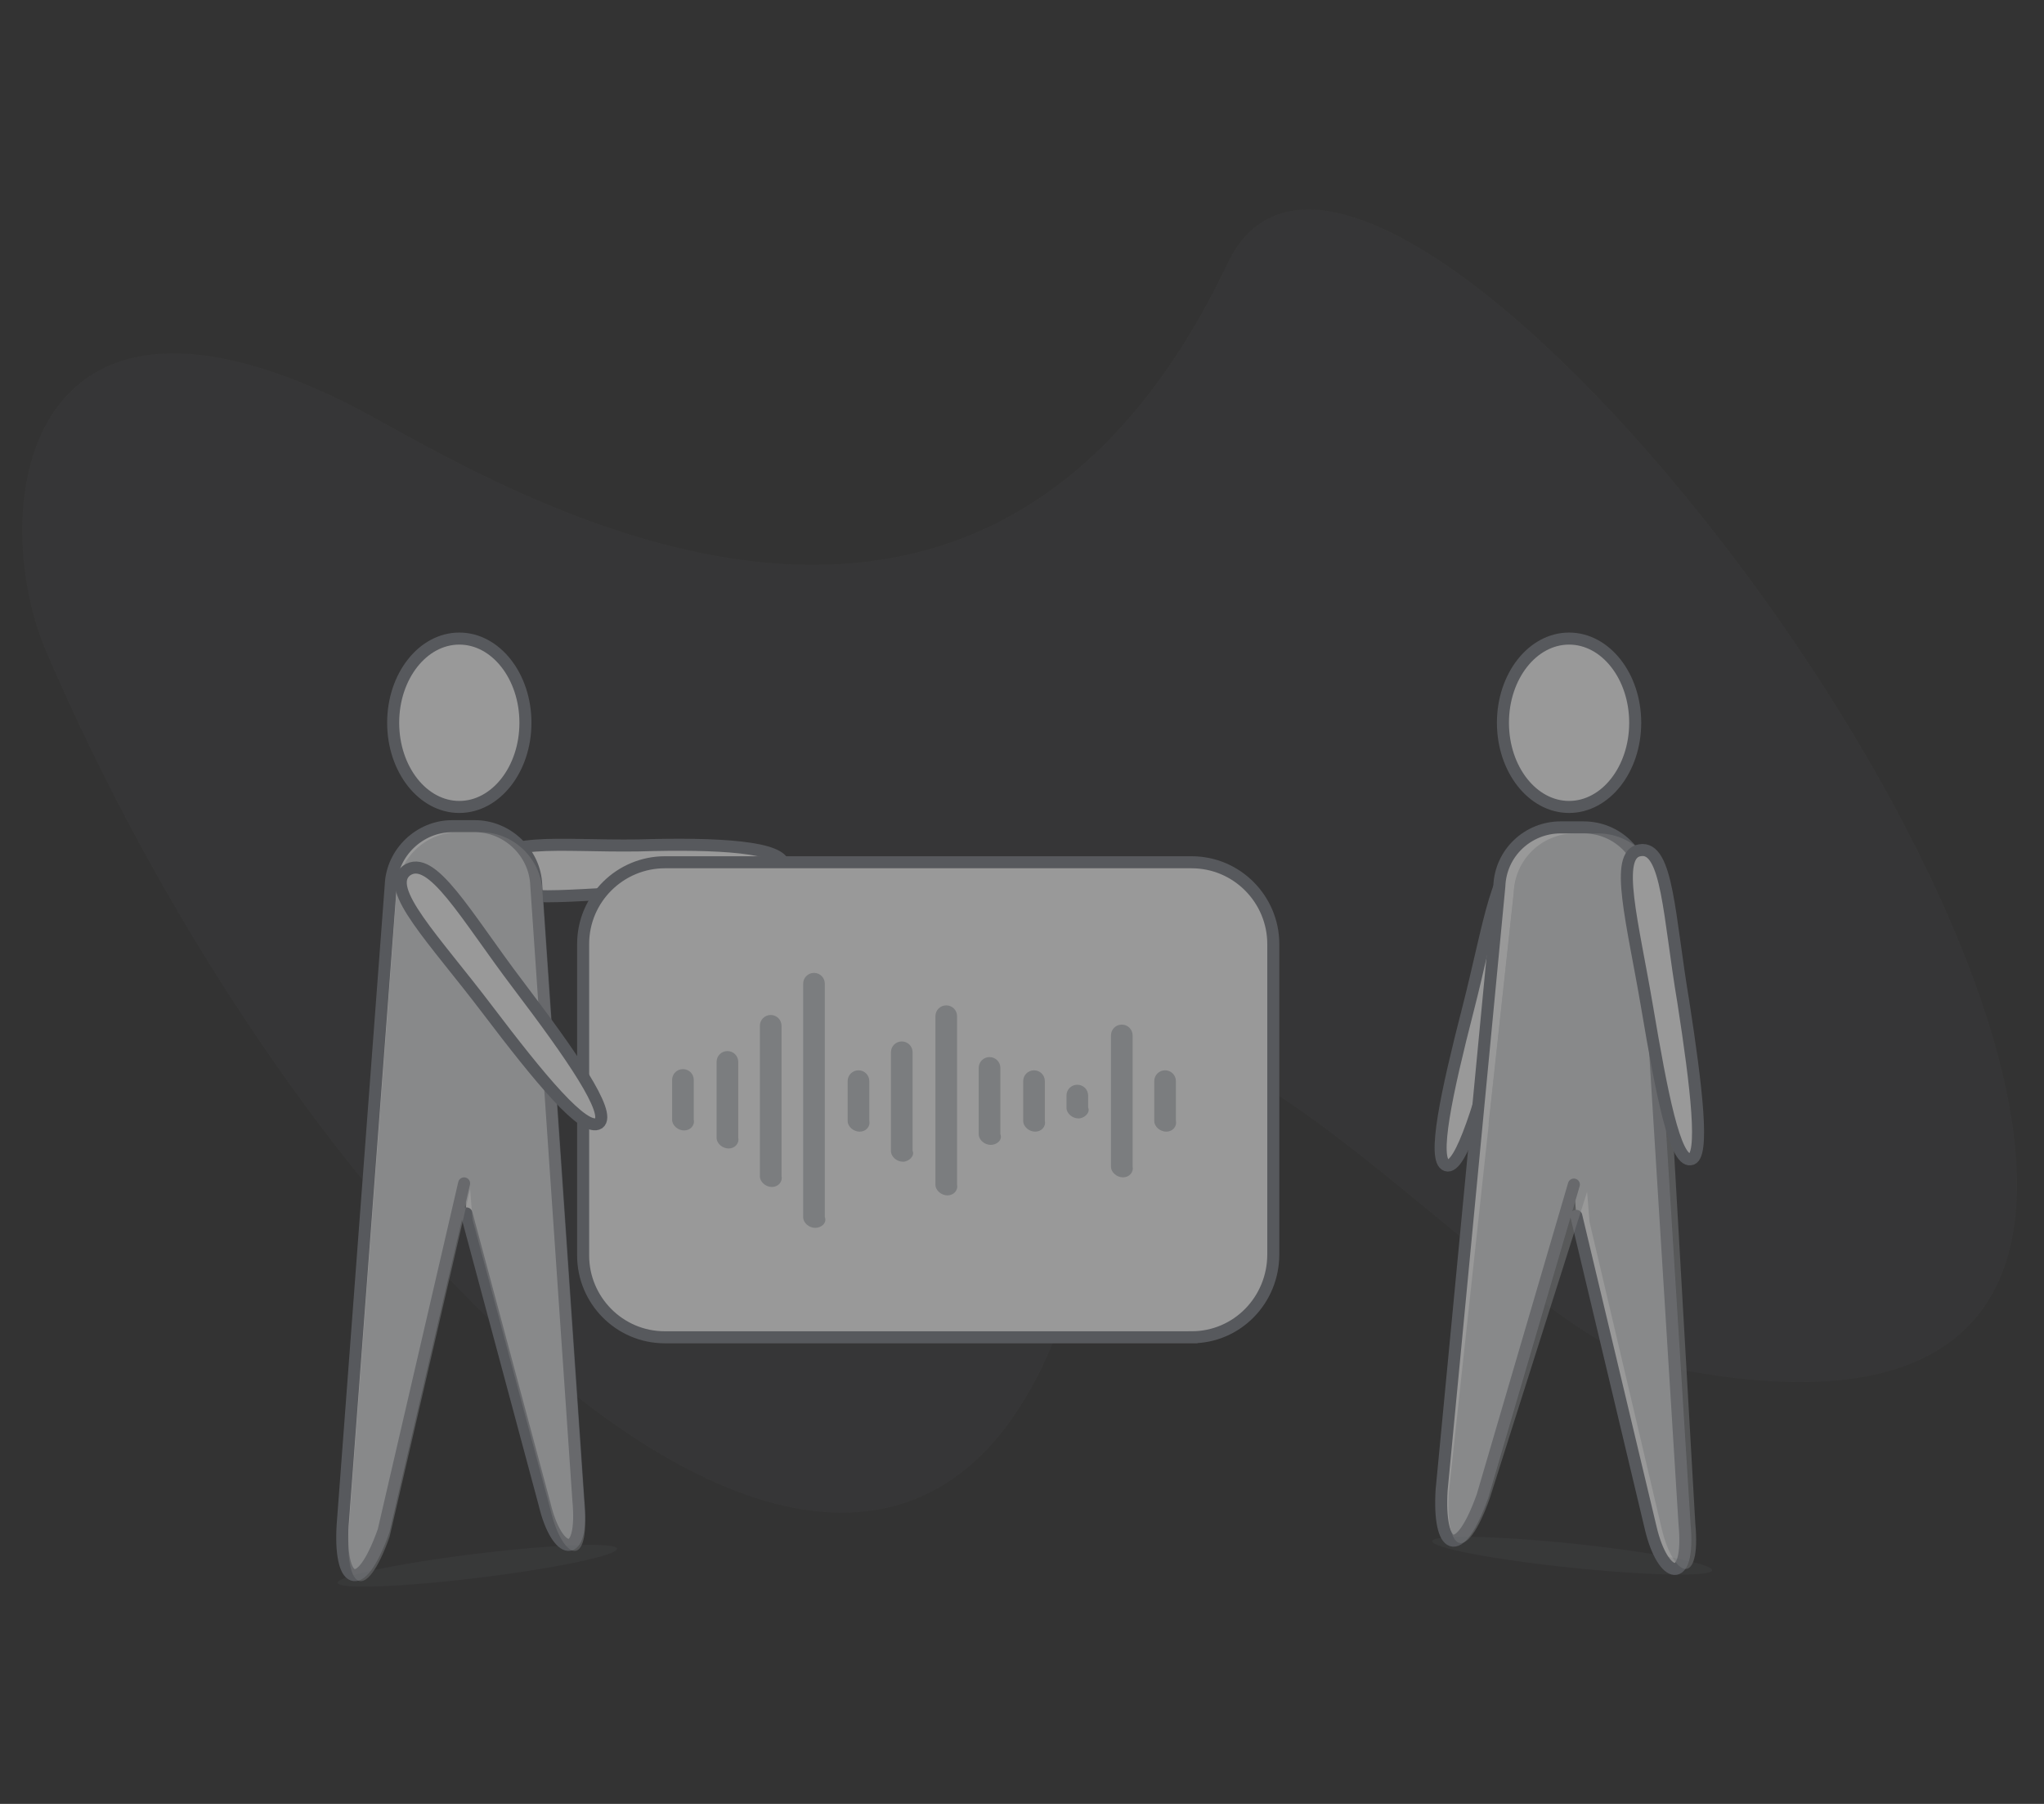 <svg xmlns="http://www.w3.org/2000/svg" width="170" height="150" viewBox="0 0 170 150">
    <rect x="0" y="0" width="170" height="150" fill="#333333" stroke="none"/>
    <g fill="none" fill-rule="nonzero" opacity=".5">
        <path fill="#7C7F87" d="M28.6 33.4c9.6 4.7 51.9 33.9 73.5-11.5 14.7-30.9 114.8 109 35.3 91.5-12.1-2.7-42.9-41.4-45.6-19.2-8.3 65.8-63.4 17.1-87.9-39.9-5-11.5-2.3-34.1 24.7-20.9z" opacity=".1"/>
        <g transform="translate(119 53)">
            <path fill="#FFF" stroke="#7C7F87" stroke-linecap="round" stroke-linejoin="round" d="M3.1 30.9c-1.8 7-3 12.6-1.8 13 1.2.4 2.9-5.3 4.7-12.2 1.8-7 4-12.4 1.8-13-2.2-.6-2.9 5.2-4.7 12.2z"/>
            <ellipse cx="11.5" cy="7.1" fill="#FFF" stroke="#7C7F87" stroke-linecap="round" stroke-linejoin="round" rx="5.5" ry="7"/>
            <path fill="#FFF" stroke="#7C7F87" stroke-linecap="round" stroke-linejoin="round" d="M11.9 45.5L4.3 71.4c-2 5.6-3.7 4.4-3.4-.5l4.8-50.2c.1-2.8 2.4-4.9 5.1-4.9h1.9c2.8 0 5 2.2 5.1 4.9l3.3 53c.5 5.3-1.8 4.6-2.8.4l-6.2-26"/>
            <g fill="#BDC1C5" opacity=".5">
                <path d="M13 46.1L4.9 71.6c-2 5.6-3.7 4.4-3.4-.5l5.4-49.8c.1-2.8 2.4-4.9 5.1-4.9h1.9c2.8 0 5 2.2 5.1 4.9l3 52.4c.5 5.3-1.8 4.6-2.8.4l-6-25.5-.2-2.5z"/>
                <path d="M20.1 40.5L19 21.2c-.1-2.8-2.4-4.9-5.1-4.9H12c-2.8 0-5 2.2-5.1 4.9L4.8 40.5s2.9.8 7.1.8c3.4 0 8.2-.8 8.2-.8z"/>
            </g>
            <path fill="#FFF" stroke="#7C7F87" stroke-linecap="round" stroke-linejoin="round" d="M18 30.8c1.2 7.1 2.3 12.8 3.6 12.6 1.2-.1.5-6-.6-13.1-1.2-7.1-1.3-13-3.6-12.6-2.2.3-.6 6 .6 13.1z"/>
            <ellipse cx="11.757" cy="76.36" fill="#7C7F87" opacity=".15" rx="1" ry="11.7" transform="rotate(-84.053 11.757 76.36)"/>
        </g>
        <g transform="translate(27 53)">
            <path fill="#FFF" stroke="#7C7F87" stroke-linecap="round" stroke-linejoin="round" d="M26.2 21.2c6.7-.1 12-.6 12-2.2s-5.5-1.9-12.1-1.7c-6.7.1-12.1-.8-12 2.2 0 2.9 5.5 1.9 12.1 1.7z"/>
            <g transform="translate(1)">
                <ellipse cx="10.2" cy="7.1" fill="#FFF" stroke="#7C7F87" stroke-linecap="round" stroke-linejoin="round" rx="5.5" ry="7"/>
                <path fill="#FFF" stroke="#7C7F87" stroke-linecap="round" stroke-linejoin="round" d="M10.6 45.4L3.9 74.3c-2 5.6-3.7 4.3-3.4-.5l4-53.2c.1-2.7 2.4-4.9 5.1-4.9h1.9c2.7 0 5 2.2 5.1 4.9l3.5 51.1c.5 5.3-1.8 4.6-2.8.4l-6.5-24.2"/>
                <g fill="#BDC1C5" opacity=".5">
                    <path d="M18.3 40.4l-1.2-19.2c-.1-2.7-2.4-4.9-5.1-4.9h-1.9c-2.7 0-5 2.2-5.1 4.9L3.6 40.4h14.7z"/>
                    <path d="M11.1 45.9L4.4 74.8c-2 5.6-3.7 4.3-3.4-.5l4-53.2c.1-2.7 2.4-4.9 5.1-4.9H12c2.7 0 5 2.2 5.1 4.9l3.5 51.1c.5 5.3-1.8 4.6-2.8.4l-6.5-24.2-.2-2.5z"/>
                </g>
            </g>
            <path fill="#FFF" stroke="#7C7F87" d="M72.1 58.2H28.3c-3.8 0-6.8-3.1-6.8-6.8V25.5c0-3.8 3.1-6.8 6.8-6.8h43.8c3.8 0 6.8 3.1 6.8 6.8v25.8c0 3.8-3 6.9-6.8 6.9z"/>
            <g fill="#BDC1C5" opacity=".9">
                <path d="M29.9 41c-.5 0-1-.4-1-.9v-3.3c0-.5.4-.9.9-.9s.9.4.9.9v3.3c.1.5-.3.9-.8.9zM33.6 42.5c-.5 0-1-.4-1-.9v-6.3c0-.5.4-.9.9-.9s.9.4.9.9v6.3c.1.5-.3.9-.8.9zM37.2 45.7c-.5 0-1-.4-1-.9V32.3c0-.5.4-.9.9-.9s.9.4.9.9v12.5c.1.5-.3.9-.8.9zM40.8 49.1c-.5 0-1-.4-1-.9V28.8c0-.5.4-.9.9-.9s.9.4.9.9v19.4c.2.5-.3.9-.8.9zM44.5 41.1c-.5 0-1-.4-1-.9v-3.3c0-.5.4-.9.9-.9s.9.4.9.9v3.3c.1.5-.3.9-.8.9zM48.1 43.6c-.5 0-1-.4-1-.9v-8.2c0-.5.4-.9.9-.9s.9.4.9.9v8.2c.2.4-.3.9-.8.9zM51.8 46.4c-.5 0-1-.4-1-.9v-14c0-.5.4-.9.9-.9s.9.4.9.9v14c.1.5-.3.9-.8.9zM66.4 44.9c-.5 0-1-.4-1-.9V33.1c0-.5.4-.9.9-.9s.9.4.9.9V44c.1.5-.3.9-.8.9zM55.4 42.2c-.5 0-1-.4-1-.9v-5.5c0-.5.4-.9.9-.9s.9.4.9.9v5.5c.2.5-.3.9-.8.9zM59.1 41.1c-.5 0-1-.4-1-.9v-3.3c0-.5.4-.9.9-.9s.9.4.9.9v3.3c.1.5-.3.9-.8.9zM70 41.1c-.5 0-1-.4-1-.9v-3.3c0-.5.4-.9.9-.9s.9.4.9.9v3.3c.1.5-.3.9-.8.9zM62.7 40c-.5 0-1-.4-1-.9v-1c0-.5.4-.9.9-.9s.9.4.9.9v1c.2.4-.3.9-.8.9z"/>
            </g>
            <path fill="#FFF" stroke="#7C7F87" stroke-linecap="round" stroke-linejoin="round" d="M13.5 30.9c4.4 5.8 8.1 10.3 9.3 9.5 1.1-.8-2.3-5.7-6.7-11.5s-7.2-11-9.3-9.5c-1.9 1.5 2.3 5.7 6.7 11.5z"/>
            <ellipse cx="12.7" cy="77.198" fill="#7C7F87" opacity=".15" rx="11.7" ry="1" transform="rotate(-6.979 12.7 77.198)"/>
        </g>
    </g>
</svg>
